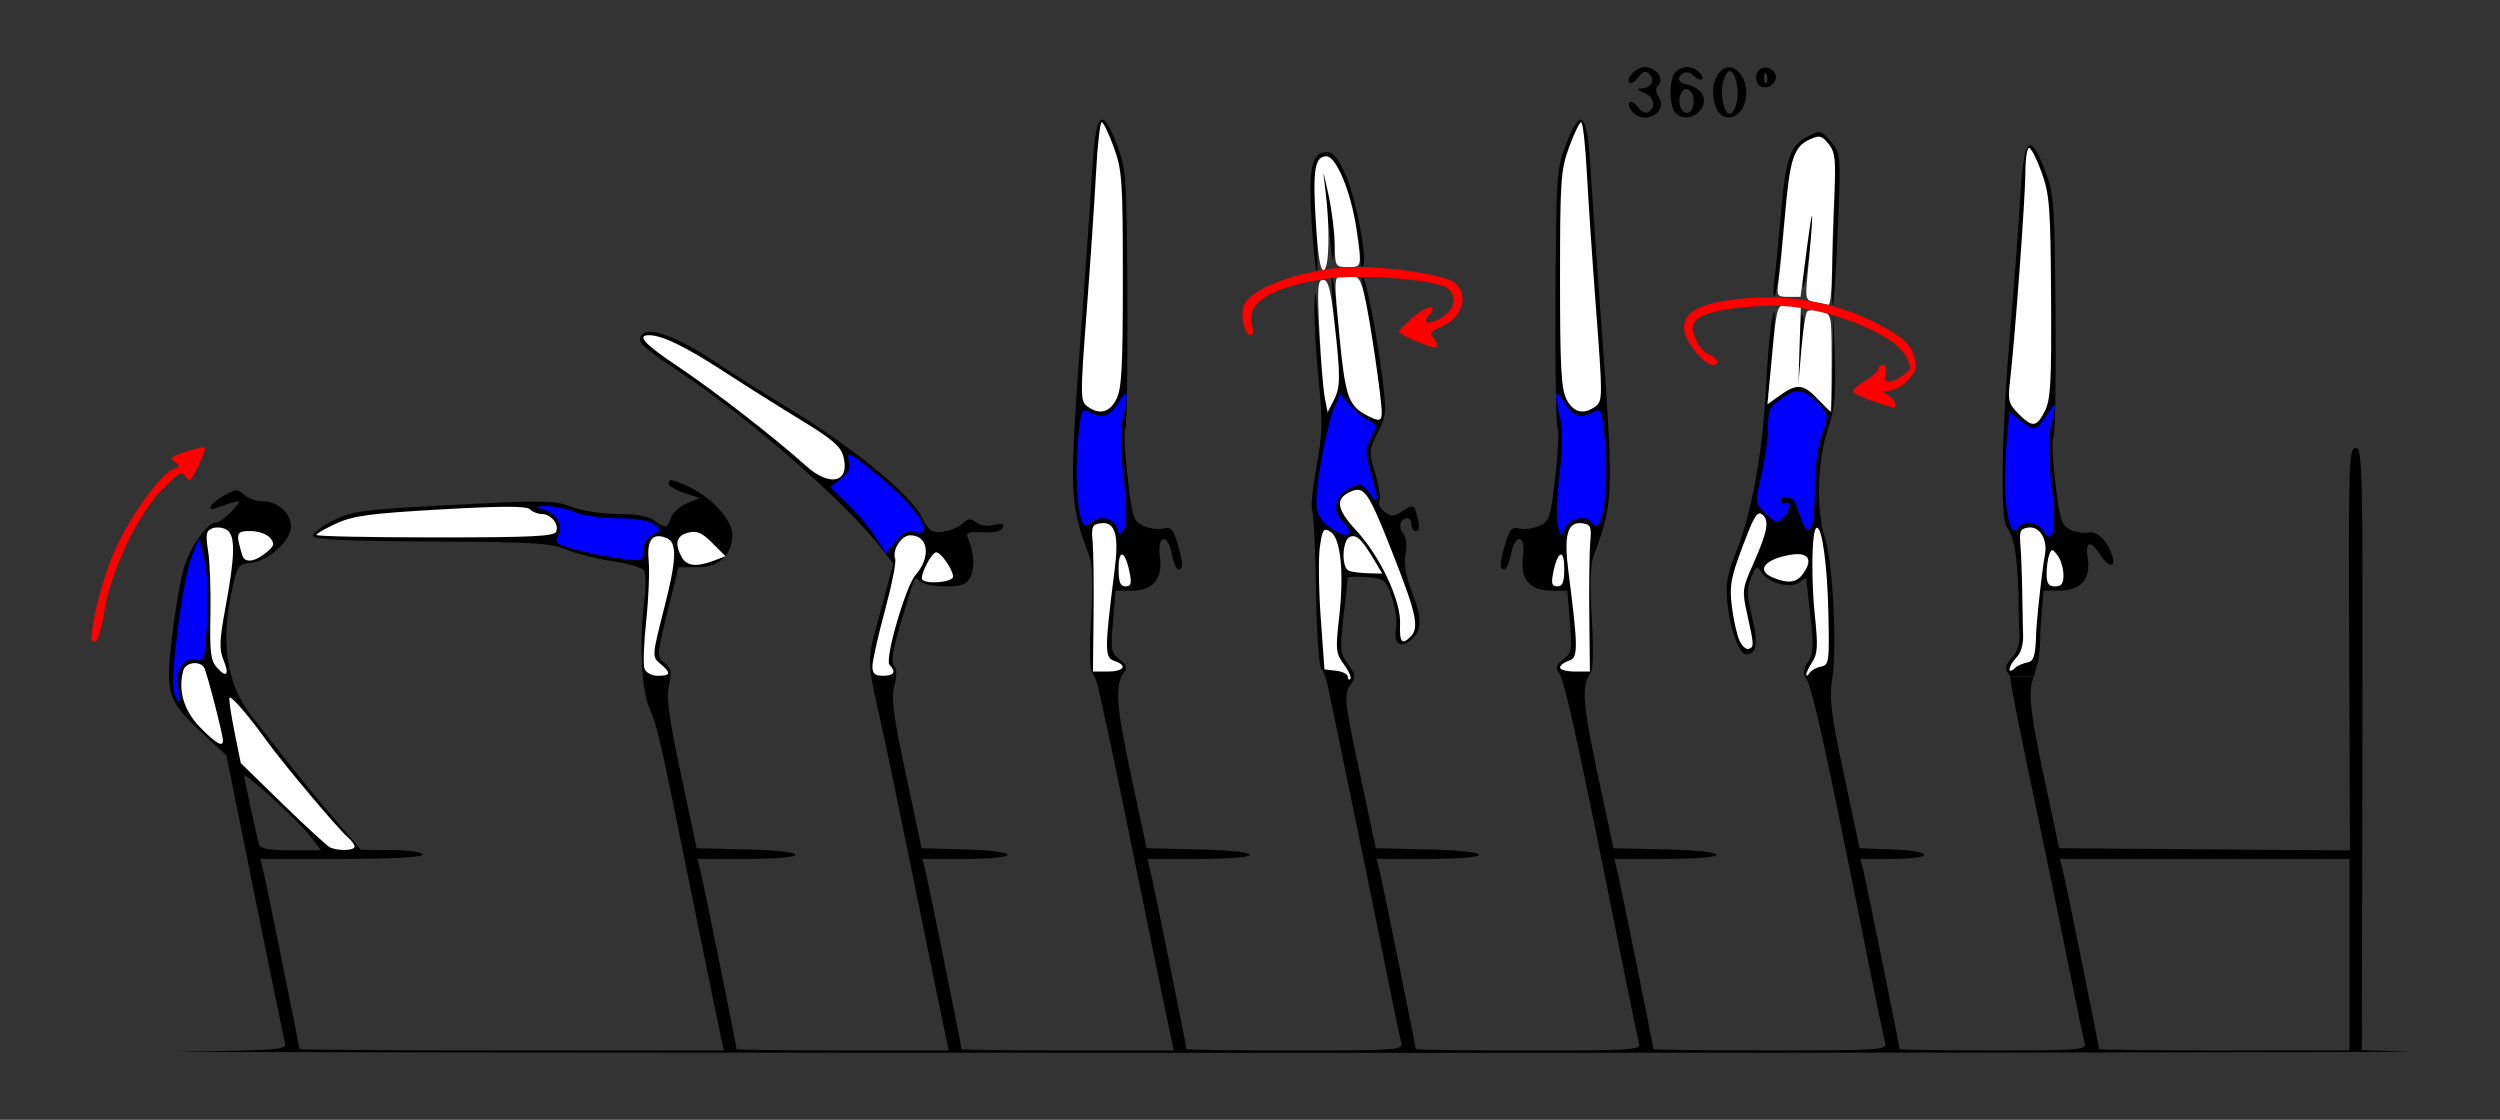 <?xml version="1.0" encoding="UTF-8" standalone="no"?>
<!-- Created with Inkscape (http://www.inkscape.org/) -->

<svg
   xmlns:dc="http://purl.org/dc/elements/1.1/"
   xmlns:cc="http://creativecommons.org/ns#"
   xmlns:rdf="http://www.w3.org/1999/02/22-rdf-syntax-ns#"
   xmlns:svg="http://www.w3.org/2000/svg"
   xmlns="http://www.w3.org/2000/svg"
   xmlns:sodipodi="http://sodipodi.sourceforge.net/DTD/sodipodi-0.dtd"
   xmlns:inkscape="http://www.inkscape.org/namespaces/inkscape"
   id="svg3448"
   version="1.1"
   inkscape:version="0.91 r13725"
   width="550.467"
   height="246.562"
   viewBox="0 0 550.467 246.562"
   sodipodi:docname="ub230105.svg">
  <rect x="0" y="0" width="550.467" height="246.562" fill="#333333" stroke="none"/>
  <defs
     id="defs3452" />
  <sodipodi:namedview
     pagecolor="#bcbcbc"
     bordercolor="#666666"
     borderopacity="1"
     objecttolerance="10"
     gridtolerance="10"
     guidetolerance="10"
     inkscape:pageopacity="0"
     inkscape:pageshadow="2"
     inkscape:window-width="1485"
     inkscape:window-height="873"
     id="namedview3450"
     showgrid="false"
     inkscape:zoom="1.135399"
     inkscape:cx="175.01259"
     inkscape:cy="167.81536"
     inkscape:window-x="0"
     inkscape:window-y="0"
     inkscape:window-maximized="0"
     inkscape:current-layer="svg3448" />
  <g
     id="g4674"
     transform="translate(7.983,5.364)">
    <path
       inkscape:connector-curvature="0"
       id="path4665"
       d="m 354.205,9.375 c -1.851,0 -4.329,2.534 -3.395,3.471 0.336,0.337 1.208,-0.202 1.939,-1.195 1.013,-1.377 1.593,-1.547 2.434,-0.717 1.358,1.342 0.397,3.107 -1.734,3.188 -1.145,0.043 -1,0.294 0.523,0.908 2.249,0.907 2.794,3.181 1.025,4.277 -0.592,0.367 -1.638,-0.105 -2.326,-1.049 -0.688,-0.943 -1.526,-1.44 -1.861,-1.104 -0.336,0.337 -0.078,1.255 0.572,2.041 2.61,3.154 7.999,0.205 5.871,-3.213 -0.752,-1.208 -0.759,-1.965 -0.029,-2.697 C 358.533,11.973 356.527,9.375 354.205,9.375 Z"
       style="fill:#000000" />
    <path
       inkscape:connector-curvature="0"
       id="path4663"
       d="m 363.695,9.428 c -0.988,-0.051 -1.992,0.302 -2.76,1.072 -1.468,1.473 -1.445,7.551 0.035,9.035 2.753,2.762 7.805,-1.015 5.752,-4.301 -0.564,-0.902 -1.929,-1.775 -3.033,-1.939 -2.161,-0.323 -2.633,-1.546 -0.99,-2.564 0.559,-0.346 1.483,-0.16 2.055,0.414 1.563,1.567 2.94,1.255 1.602,-0.363 -0.7,-0.847 -1.672,-1.302 -2.66,-1.354 z m -0.365,4.811 c 0.81,0.013 1.623,1.031 1.623,2.637 10e-6,1.203 -0.526,2.363 -1.168,2.578 -1.433,0.479 -2.508,-2.04 -1.734,-4.062 0.308,-0.806 0.793,-1.16 1.279,-1.152 z"
       style="fill:#000000" />
    <path
       inkscape:connector-curvature="0"
       id="path4661"
       d="m 372.791,9.445 c -0.819,-0.022 -1.663,0.4 -2.402,1.414 -1.488,2.041 -1.587,5.47 -0.232,8.01 1.42,2.661 4.818,1.922 5.939,-1.291 1.399,-4.008 -0.846,-8.066 -3.305,-8.133 z m 0.105,0.867 c 1.279,0 2.18,4.26 1.486,7.031 -0.323,1.289 -0.992,2.344 -1.486,2.344 -1.279,0 -2.178,-4.26 -1.484,-7.031 0.323,-1.289 0.99,-2.344 1.484,-2.344 z"
       style="fill:#000000" />
    <path
       inkscape:connector-curvature="0"
       id="path4659"
       d="m 380.492,9.533 c -0.447,0.048 -0.884,0.235 -1.24,0.592 -0.548,0.549 -0.73,1.691 -0.406,2.537 0.748,1.956 3.742,1.435 4.156,-0.723 0.279,-1.453 -1.168,-2.551 -2.51,-2.406 z m 0.223,1.104 c 0.085,0.013 0.185,0.157 0.297,0.438 0.27,0.677 0.238,1.485 -0.072,1.797 -0.311,0.312 -0.533,-0.242 -0.492,-1.23 0.028,-0.683 0.126,-1.025 0.268,-1.004 z"
       style="fill:#000000" />
    <path
       inkscape:connector-curvature="0"
       id="path4657"
       d="m 234.633,21.006 c -1.048,0.122 -1.659,3.518 -2.068,10.4 -0.337,5.672 -1.266,19.172 -2.064,30 -3.18,43.142 -3.173,43.401 1.484,56.014 0.594,1.609 0.698,6.631 0.277,13.383 -0.412,6.62 -0.324,11.255 0.229,11.957 0.497,0.631 1.123,2.201 1.391,3.49 0.268,1.289 1.191,5.508 2.051,9.375 0.859,3.867 4.265,20.32 7.568,36.562 3.303,16.242 6.229,30.48 6.504,31.641 l 0.498,2.109 -23.381,0 c -12.86,0 -23.383,-0.135 -23.383,-0.301 0,-0.599 -7.337,-36.798 -7.967,-39.309 L 195.125,183.75 l 9.447,0 c 12.453,0 12.38,-1.727 -0.088,-2.076 l -9.533,-0.268 -3.459,-16.23 c -2.784,-13.068 -3.283,-16.872 -2.555,-19.518 0.606,-2.203 0.585,-3.674 -0.066,-4.461 -0.689,-0.833 -0.284,-3.472 1.391,-9.076 3.404,-11.389 3.096,-10.721 4.348,-9.465 0.6,0.602 3.096,1.094 5.545,1.094 3.577,0 4.66,-0.39 5.51,-1.982 1.044,-1.957 0.853,-5.416 -0.473,-8.516 -0.585,-1.368 -0.126,-1.566 3.271,-1.406 2.531,0.119 4.106,-0.251 4.379,-1.027 0.31,-0.883 -0.238,-1.045 -2.016,-0.598 -1.45,0.365 -3.009,0.138 -3.846,-0.559 -1.139,-0.948 -1.716,-0.892 -3.025,0.287 -0.89,0.801 -2.874,1.597 -4.408,1.77 -2.438,0.273 -3.025,-0.158 -4.672,-3.422 -2.434,-4.824 -15.468,-15.454 -28.986,-23.641 -5.654,-3.424 -13.251,-8.224 -16.881,-10.664 -7.428,-4.994 -13.888,-7.408 -15.498,-5.793 -1.509,1.513 -0.475,2.58 7.904,8.154 15.983,10.633 36.824,28.852 44.764,39.133 l 2.531,3.277 -2.859,10.643 c -3.111,11.579 -3.158,9.621 0.646,26.688 0.805,3.609 4.165,19.852 7.469,36.094 3.303,16.242 6.231,30.48 6.506,31.641 l 0.5,2.109 -23.383,0 c -12.86,0 -23.383,-0.135 -23.383,-0.301 0,-0.599 -7.337,-36.799 -7.967,-39.309 l -0.646,-2.578 10.85,0 c 14.384,0 14.311,-1.732 -0.088,-2.08 l -10.936,-0.264 -3.449,-16.186 c -2.678,-12.568 -3.27,-16.968 -2.65,-19.688 0.667,-2.924 0.506,-3.734 -0.984,-4.908 -1.749,-1.378 -1.737,-1.602 0.643,-11.25 l 2.428,-9.844 4.146,0 c 2.752,0 4.858,-0.854 6.17,-2.42 l -2.543,0.971 c -3.815,1.455 -6.005,1.198 -7.088,-0.832 -1.584,-2.969 -1.117,-4.678 1.459,-5.326 1.927,-0.485 3.024,-0.014 5.314,2.283 l 2.873,2.883 c 0.999,-1.204 1.535,-2.823 1.535,-4.801 0,-3.212 -4.951,-8.489 -10.018,-10.678 -3.548,-1.532 -4.002,-1.581 -4.002,-0.434 0,0.476 1.536,1.373 3.412,1.994 l 3.41,1.129 -2.854,1.205 c -1.57,0.662 -3.134,2.085 -3.475,3.162 -0.727,2.298 -1.268,2.374 -3.709,0.521 -1.165,-0.884 -3.999,-1.377 -7.914,-1.377 -3.461,0 -7.879,-0.682 -10.217,-1.578 -3.761,-1.441 -6.028,-1.477 -26.088,-0.422 -20.352,1.07 -22.308,1.328 -26.582,3.5 -2.537,1.29 -4.456,2.819 -4.264,3.398 0.246,0.741 7.944,1.085 25.998,1.164 22.369,0.098 26.183,0.328 29.852,1.803 2.313,0.93 6.921,2.084 10.24,2.562 3.319,0.479 6.365,1.386 6.771,2.018 0.406,0.632 0.425,3.68 0.041,6.773 -1.112,8.963 -0.624,19.286 1.105,23.43 1.909,4.572 2.024,5.086 9.463,41.727 3.297,16.242 6.22,30.48 6.494,31.641 l 0.5,2.109 -46.746,0 c -25.711,0 -46.748,-0.135 -46.748,-0.301 0,-0.599 -7.337,-36.799 -7.967,-39.309 l -0.646,-2.578 17.857,0 c 11.282,0 17.859,-0.345 17.859,-0.938 0,-0.533 -2.922,-0.963 -6.775,-0.998 l -6.775,-0.06 -5.785,-6.736 c -5.418,-6.308 -9.454,-11.328 -18.516,-23.027 -5.383,-6.95 -6.676,-16.172 -3.949,-28.158 1.023,-4.499 1.43,-5.087 3.592,-5.182 3.905,-0.171 9.236,-4.801 9.236,-8.02 0,-3.109 -2.884,-5.631 -6.441,-5.631 -1.259,0 -3.001,-0.646 -3.871,-1.436 -1.424,-1.293 -1.874,-1.269 -4.508,0.234 -3.09,1.765 -4.083,3.751 -1.301,2.602 0.9,-0.371 2.476,-0.902 3.504,-1.178 1.702,-0.456 1.666,-0.278 -0.396,1.982 -1.246,1.365 -2.784,2.482 -3.42,2.482 -2.069,0 -5.949,5.636 -7.303,10.609 -0.728,2.673 -1.842,9.373 -2.477,14.891 -1.411,12.268 -0.934,13.772 6.611,20.779 l 5.4,5.014 6.225,30.838 c 3.424,16.961 6.435,31.57 6.691,32.463 0.432,1.504 -1.243,1.642 -22.723,1.891 -12.754,0.147 94.569,0.277 238.494,0.287 143.925,0.01 257.143,-0.117 251.596,-0.283 l -10.086,-0.303 0.123,-66.295 c 0.117,-62.117 0.024,-66.297 -1.482,-66.297 -1.5,0 -1.595,2.963 -1.43,44.309 l 0.178,44.311 -32.02,-0.248 -32.018,-0.246 -3.434,-16.109 c -2.96,-13.884 -3.504,-18.935 -2.088,-21.717 l -5.312,0 c 0.109,0.577 0.211,1.165 0.283,1.732 0.23,1.805 2.383,12.562 4.785,23.906 2.402,11.344 5.837,28.008 7.635,37.031 1.798,9.023 3.488,17.145 3.754,18.047 0.451,1.528 -0.938,1.641 -20.141,1.641 -11.343,0 -20.623,-0.135 -20.623,-0.301 0,-0.599 -7.337,-36.798 -7.967,-39.309 l -0.648,-2.578 7.111,0 c 9.3,0 9.227,-1.716 -0.088,-2.07 l -7.199,-0.273 -3.412,-16.023 c -2.95,-13.849 -3.301,-16.774 -2.59,-21.562 1.049,-7.062 0.041,-25.953 -1.646,-30.852 -1.944,-5.645 -1.666,-16.886 0.584,-23.568 1.557,-4.626 1.847,-7.506 1.6,-15.885 l -0.301,-10.234 -0.199,11.088 -0.197,11.088 -2.877,-2.885 c -3.398,-3.409 -4.775,-3.555 -8.486,-0.904 l -2.773,1.98 0.561,-5.965 c 1.27,-13.52 1.388,-16.508 0.516,-13.006 -0.448,1.799 -1.086,8.76 -1.418,15.469 -0.699,14.121 -3.122,27.422 -6.58,36.104 -2.044,5.133 -2.334,6.972 -1.834,11.66 0.592,5.548 2.598,10.84 4.109,10.84 2.253,0 2.653,-2.56 1.275,-8.18 -1.183,-4.824 -1.226,-6.33 -0.248,-8.699 1.134,-2.747 1.236,-2.791 2.461,-1.037 1.628,2.332 6.493,3.47 8.322,1.947 0.75,-0.624 1.367,-0.979 1.371,-0.787 0.004,0.192 0.416,3.917 0.916,8.277 0.763,6.654 0.676,8.283 -0.537,10.141 -0.943,1.444 -1.138,2.599 -0.562,3.322 1.442,1.812 4.177,14.189 13.818,62.516 1.8,9.023 3.492,17.145 3.758,18.047 0.453,1.535 -1.183,1.641 -25.281,1.641 -14.17,0 -25.764,-0.135 -25.764,-0.301 0,-0.599 -7.337,-36.798 -7.967,-39.309 l -0.646,-2.578 11.316,0 c 15.028,0 14.957,-1.733 -0.086,-2.08 L 347.287,181.406 343.785,165 c -3.319,-15.544 -3.592,-19.581 -1.506,-22.24 0.549,-0.7 0.637,-5.363 0.227,-11.957 -0.421,-6.752 -0.317,-11.774 0.277,-13.383 4.657,-12.613 4.663,-12.871 1.482,-56.014 -0.798,-10.828 -1.727,-24.328 -2.064,-30 -0.728,-12.235 -2.09,-13.454 -5.416,-4.84 -2.009,5.204 -2.122,6.842 -2.275,33.416 -0.089,15.37 0.118,28.402 0.461,28.959 0.343,0.557 0.119,5.379 -0.5,10.717 -1.049,9.05 -1.288,9.778 -3.545,10.779 -1.331,0.591 -3.291,0.844 -4.355,0.564 -1.605,-0.422 -2.125,0.121 -3.039,3.182 -1.318,4.413 -1.383,5.816 -0.271,5.816 0.457,0 1.108,-1.477 1.445,-3.281 0.903,-4.828 3.302,-4.384 2.65,0.49 -0.662,4.95 1.468,7.479 6.299,7.479 l 3.457,0 0.576,6.797 c 0.528,6.235 0.409,6.926 -1.453,8.35 -1.541,1.179 -1.784,1.855 -1.006,2.812 1.245,1.532 4.426,16.058 13.924,63.604 1.803,9.023 3.494,17.145 3.76,18.047 0.452,1.534 -1.135,1.641 -24.344,1.641 -13.656,0 -24.83,-0.135 -24.83,-0.301 0,-0.599 -7.337,-36.798 -7.967,-39.309 L 295.125,183.75 l 11.316,0 c 15.028,0 14.956,-1.733 -0.086,-2.08 l -11.404,-0.264 -3.574,-16.77 c -3.307,-15.516 -3.464,-16.935 -2.123,-18.988 1.336,-2.046 1.301,-2.421 -0.438,-4.793 -1.737,-2.37 -1.812,-3.203 -0.965,-10.543 0.506,-4.383 0.922,-8.182 0.926,-8.443 0.004,-0.262 1.875,-0.327 4.156,-0.145 3.986,0.318 4.204,0.495 5.572,4.521 0.783,2.305 1.186,5.376 0.896,6.826 -0.666,3.342 1.068,4.516 3.461,2.344 2.306,-2.094 2.285,-4.762 -0.084,-10.791 -1.294,-3.293 -1.703,-5.83 -1.295,-8.014 0.366,-1.959 0.164,-3.718 -0.523,-4.549 -1.153,-1.394 -0.596,-3.312 0.963,-3.312 0.484,0 0.881,0.633 0.881,1.406 0,0.773 0.465,1.406 1.035,1.406 0.663,0 0.803,-0.927 0.391,-2.576 -0.85,-3.397 -0.911,-3.429 -3.449,-1.777 -1.861,1.211 -2.439,1.231 -3.912,0.137 -0.951,-0.706 -1.461,-1.72 -1.133,-2.252 0.328,-0.532 -0.073,-3.275 -0.891,-6.096 -1.434,-4.948 -1.414,-5.27 0.541,-9.115 1.915,-3.765 1.968,-4.455 0.947,-12.48 -1.243,-9.776 -3.781,-22.432 -4.377,-21.834 -0.223,0.224 0.192,3.104 0.922,6.402 1.71,7.731 3.782,24.191 3.127,24.848 -0.928,0.931 -5.871,-2.256 -6.936,-4.473 -0.578,-1.204 -1.565,-7.795 -2.191,-14.646 -0.626,-6.852 -1.336,-12.259 -1.578,-12.016 -0.242,0.243 0.09,5.709 0.74,12.146 1.044,10.344 1.011,12.061 -0.291,14.758 l -1.475,3.053 -0.631,-4.225 c -0.347,-2.323 -0.953,-9.041 -1.346,-14.93 -0.528,-7.911 -0.752,-9.128 -0.854,-4.666 -0.076,3.321 0.342,10.78 0.928,16.576 0.911,9.015 0.84,11.773 -0.494,19.086 -0.857,4.701 -1.283,8.996 -0.945,9.543 0.337,0.547 0.714,8.326 0.838,17.287 0.124,8.964 0.643,16.824 1.152,17.475 0.509,0.65 1.176,2.447 1.484,3.994 0.308,1.547 2.492,12.094 4.854,23.438 2.361,11.344 5.765,28.008 7.562,37.031 1.798,9.023 3.486,17.145 3.752,18.047 0.452,1.532 -1.092,1.641 -23.41,1.641 -13.142,0 -23.895,-0.135 -23.895,-0.301 0,-0.599 -7.337,-36.798 -7.967,-39.309 l -0.648,-2.578 11.316,0 c 15.028,0 14.957,-1.733 -0.086,-2.08 l -11.402,-0.264 -3.434,-16.109 c -3.315,-15.554 -3.605,-19.972 -1.486,-22.65 0.747,-0.944 0.49,-1.65 -1.031,-2.812 -1.862,-1.424 -1.983,-2.114 -1.455,-8.35 l 0.576,-6.797 3.457,0 c 4.831,0 6.961,-2.528 6.299,-7.479 -0.652,-4.874 1.749,-5.318 2.652,-0.49 0.338,1.805 0.987,3.281 1.443,3.281 1.112,0 1.046,-1.404 -0.271,-5.816 -0.914,-3.06 -1.432,-3.603 -3.037,-3.182 -1.064,0.28 -3.024,0.026 -4.355,-0.564 -2.257,-1.002 -2.498,-1.729 -3.547,-10.779 -0.619,-5.338 -0.843,-10.16 -0.5,-10.717 0.343,-0.557 0.552,-13.589 0.463,-28.959 -0.154,-26.574 -0.266,-28.212 -2.275,-33.416 -1.455,-3.768 -2.534,-5.655 -3.35,-5.561 z M 45.83,165.4 c 0.713,-0.244 12.154,10.258 14.545,13.402 l 2.338,3.072 -6.619,0 c -4.472,0 -6.742,-0.38 -6.996,-1.172 -0.496,-1.546 -3.303,-14.502 -3.303,-15.246 0,-0.031 0.012,-0.049 0.035,-0.057 z M 445.592,183.75 l 31.877,0 31.877,0 0,21.094 0,21.094 -27.57,0 c -15.164,0 -27.57,-0.135 -27.57,-0.301 0,-0.599 -7.337,-36.799 -7.967,-39.309 L 445.592,183.75 Z"
       style="fill:#000000" />
    <path
       inkscape:connector-curvature="0"
       id="path4655"
       d="m 151.736,117.09 c -0.006,0.007 -0.01,0.015 -0.016,0.021 l 0.027,-0.01 -0.012,-0.012 z"
       style="fill:#000000" />
    <path
       inkscape:connector-curvature="0"
       id="path4653"
       d="m 392.621,23.73 c -0.104,-0.009 -0.212,-0.006 -0.324,0.008 -0.54,0.066 -1.199,0.391 -2.215,0.918 -3.939,2.043 -4.881,4.781 -5.955,17.316 -0.518,6.048 -1.175,12.668 -1.457,14.711 -0.282,2.043 -0.217,3.42 0.143,3.059 0.36,-0.361 1.212,-6.884 1.895,-14.496 1.392,-15.514 2.186,-18.258 5.754,-19.889 2.2,-1.005 2.682,-0.889 4.213,1.008 1.598,1.979 1.678,3.426 1.072,19.061 -0.361,9.305 -0.444,16.707 -0.186,16.449 0.259,-0.258 0.769,-7.892 1.133,-16.965 0.662,-16.487 0.659,-16.497 -1.574,-19.102 -1.182,-1.378 -1.767,-2.015 -2.498,-2.078 z"
       style="fill:#000000" />
    <path
       id="path4651"
       d="m 439.107,26.609 c -1.154,-0.144 -1.795,3.526 -2.25,11.359 -0.36,6.188 -1.359,19.477 -2.221,29.531 -1.896,22.132 -2.229,41.341 -0.748,43.207 1.78,2.242 2.527,7.451 2.613,18.199 0.017,2.175 0.086,4.195 0.172,6.01 -0.095,1.823 -0.579,3.381 -1.625,4.51 -1.375,1.484 -1.657,2.426 -0.982,3.281 0.187,0.237 0.348,0.498 0.496,0.773 l 5.385,0 c 0.234,-1.218 0.518,-2.34 0.75,-2.855 0.197,-0.437 0.456,-2.342 0.553,-5.162 l 0.008,0 c -0.041,-1.075 0.04,-2.467 0.197,-4.447 l 0.518,-6.328 3.465,0 c 4.7,0 6.997,-2.564 6.277,-7.01 -0.625,-3.864 0.538,-4.277 2.705,-0.959 1.905,2.917 3.528,3.06 2.67,0.234 -0.975,-3.21 -3.424,-5.558 -5.289,-5.068 -0.919,0.241 -2.67,-0.032 -3.889,-0.609 -1.979,-0.937 -2.336,-2.033 -3.326,-10.227 -0.61,-5.048 -0.799,-9.679 -0.422,-10.291 0.377,-0.612 0.583,-12.828 0.459,-27.145 -0.212,-24.438 -0.353,-26.36 -2.322,-31.461 -1.374,-3.558 -2.404,-5.444 -3.193,-5.543 z m -0.021,84.164 c 2.303,0.051 3.845,2.968 3.156,6.234 -0.293,1.388 -0.935,6.521 -1.428,11.406 -0.303,3.003 -0.472,4.945 -0.5,6.365 -0.191,3.77 -0.568,5.461 -1.779,5.684 -1.028,0.189 -2.262,0.719 -2.742,1.176 -1.861,1.773 -1.673,-0.201 0.211,-2.213 1.089,-1.163 1.554,-1.885 1.604,-3.863 l -0.127,-0.1 0.029,0 c -0.065,-1.515 -0.1,-3.476 -0.133,-6.105 -0.074,-5.92 -0.286,-12.451 -0.469,-14.514 -0.29,-3.264 -0.068,-3.787 1.707,-4.041 0.16,-0.023 0.317,-0.033 0.471,-0.029 z"
       style="fill:#000000"
       inkscape:connector-curvature="0" />
    <path
       inkscape:connector-curvature="0"
       id="path4649"
       d="m 284.143,28.125 c -3.316,0 -4.068,3.482 -3.326,15.395 0.372,5.97 0.888,10.855 1.145,10.855 0.257,0 0.168,-4.794 -0.197,-10.652 -0.728,-11.687 -0.261,-14.66 2.303,-14.66 2.843,0 7.373,14.1 7.504,23.359 0.01,0.73 0.257,1.089 0.549,0.797 1.077,-1.081 -1.5,-14.809 -3.73,-19.867 -1.73,-3.923 -2.789,-5.227 -4.246,-5.227 z"
       style="fill:#000000" />
    <path
       inkscape:connector-curvature="0"
       id="path4647"
       d="m 283.611,34.168 c -0.048,0.025 -0.042,0.344 0.029,0.988 0.229,2.062 0.744,7.125 1.145,11.25 0.644,6.635 0.756,6.959 0.975,2.812 0.136,-2.578 -0.379,-7.641 -1.145,-11.25 -0.526,-2.481 -0.897,-3.855 -1.004,-3.801 z"
       style="fill:#000000" />
    <path
       inkscape:connector-curvature="0"
       id="path4645"
       d="m 391.281,39.705 c -0.197,0.109 -0.634,2.283 -1.131,5.764 -0.662,4.641 -1.188,9.914 -1.168,11.719 0.02,1.805 0.58,-0.516 1.242,-5.156 0.662,-4.641 1.186,-9.914 1.166,-11.719 -0.005,-0.451 -0.044,-0.644 -0.109,-0.607 z"
       style="fill:#000000" />
    <path
       inkscape:connector-curvature="0"
       id="path4643"
       d="m 388.859,63.992 c -0.043,0.023 -0.09,0.097 -0.141,0.227 -0.405,1.031 -0.734,4.828 -0.729,8.438 0.01,8.31 0.529,6.933 1.059,-2.812 0.198,-3.637 0.109,-6.011 -0.189,-5.852 z"
       style="fill:#000000" />
    <path
       style="fill:#fefefe"
       d="m 234.598,21.562 c -0.367,0 -0.926,4.957 -1.244,11.016 -0.318,6.059 -1.25,19.861 -2.072,30.672 -1.418,18.653 -1.413,19.717 0.145,20.859 2.647,1.942 4.874,1.398 6.4,-1.562 1.167,-2.265 1.426,-7.048 1.426,-26.389 0,-21.777 -0.155,-24.051 -1.994,-29.109 -1.097,-3.018 -2.293,-5.486 -2.66,-5.486 z"
       id="path4419"
       inkscape:connector-curvature="0" />
    <path
       style="fill:#fefefe"
       d="m 340.17,21.562 c -0.367,0 -1.565,2.469 -2.662,5.486 -1.839,5.058 -1.994,7.332 -1.994,29.109 0,19.341 0.258,24.124 1.426,26.389 1.526,2.961 3.753,3.504 6.4,1.562 1.557,-1.142 1.565,-2.207 0.146,-20.859 -0.822,-10.811 -1.755,-24.613 -2.072,-30.672 C 341.096,26.52 340.537,21.562 340.17,21.562 Z"
       id="path4417"
       inkscape:connector-curvature="0" />
    <path
       style="fill:#fefefe"
       d="m 392.359,24.734 c -0.481,0.026 -1.055,0.238 -1.859,0.605 -3.509,1.604 -4.379,4.265 -5.439,16.633 -0.518,6.048 -1.159,12.578 -1.424,14.512 C 383.178,59.835 383.281,60 385.811,60 l 2.654,0 1.512,-11.484 c 1.391,-10.566 1.413,-7.563 0.049,6.48 -0.538,5.543 -0.47,5.795 1.67,6.201 1.227,0.233 2.546,0.481 2.932,0.551 0.386,0.07 0.732,-3.143 0.771,-7.139 0.039,-3.996 0.264,-11.525 0.5,-16.73 0.369,-8.146 0.192,-9.757 -1.264,-11.561 -0.928,-1.149 -1.473,-1.627 -2.275,-1.584 z"
       id="path4415"
       inkscape:connector-curvature="0" />
    <path
       style="fill:#fefefe"
       d="m 438.788,27.188 c -0.445,0 -0.809,2.43 -0.809,5.4 0,5.399 -2.302,36.69 -3.373,45.869 -0.51,4.366 -0.321,5.11 1.828,7.266 3.1,3.11 3.977,3.028 5.82,-0.547 1.291,-2.503 1.5,-6.293 1.385,-25.078 -0.122,-19.898 -0.331,-22.672 -2.088,-27.52 -1.074,-2.965 -2.319,-5.391 -2.764,-5.391 z"
       id="path4413"
       inkscape:connector-curvature="0" />
    <path
       style="fill:#fefefe"
       d="m 284.066,29.062 c -2.565,0 -3.03,2.975 -2.299,14.707 0.461,7.395 0.996,10.585 1.738,10.334 1.204,-0.408 1.384,-9.312 0.352,-17.541 -0.638,-5.084 -0.63,-5.071 0.68,0.938 0.73,3.352 1.355,8.309 1.387,11.016 0.057,4.831 0.109,4.922 2.861,4.922 3.138,0 3.116,0.093 1.9,-8.346 C 289.509,36.926 286.262,29.062 284.066,29.062 Z"
       id="path4411"
       inkscape:connector-curvature="0" />
    <path
       style="fill:#fefefe"
       d="m 287.643,55.309 c -2.07,0.058 -1.849,1.093 -0.631,13.961 1.143,12.076 1.993,14.648 5.475,16.549 3.177,1.734 3.775,1.679 3.775,-0.342 0,-2.972 -2.787,-21.764 -3.863,-26.053 -0.92,-3.666 -1.324,-4.111 -3.725,-4.111 -0.393,0 -0.736,-0.012 -1.031,-0.004 z"
       id="path4409"
       inkscape:connector-curvature="0" />
    <path
       style="fill:#fefefe"
       d="m 283.369,56.25 c -1.217,0 -1.333,1.599 -0.83,11.484 0.321,6.316 0.86,12.866 1.199,14.555 l 0.617,3.072 1.279,-2.475 c 1.556,-3.009 1.584,-5.152 0.215,-17.229 C 285.022,58.355 284.467,56.25 283.369,56.25 Z"
       id="path4407"
       inkscape:connector-curvature="0" />
    <path
       style="fill:#fefefe"
       d="m 384.99,61.861 c -1.896,0.024 -1.851,1.046 -3.238,15.822 l -0.561,5.965 2.773,-1.98 c 3.695,-2.639 5.142,-2.501 8.266,0.787 1.446,1.522 2.735,2.788 2.863,2.812 0.129,0.025 0.232,-4.799 0.232,-10.719 0,-10.752 -0.002,-10.765 -2.379,-11.363 -1.309,-0.33 -2.662,-0.316 -3.006,0.029 -0.344,0.345 -0.923,4.088 -1.285,8.316 l -0.658,7.688 0.275,-8.672 0.277,-8.672 -2.619,0 c -0.36,0 -0.671,-0.017 -0.941,-0.014 z"
       id="path4405"
       inkscape:connector-curvature="0" />
    <path
       style="fill:#fefefe"
       d="m 134.908,68.438 c -2.799,0 -0.886,2.061 6.447,6.945 7.728,5.147 21.467,15.808 28.039,21.756 5.367,4.858 9.853,3.756 8.311,-2.039 -0.577,-2.168 -2.516,-3.837 -9.08,-7.818 -4.59,-2.784 -12.343,-7.664 -17.229,-10.844 -8.389,-5.46 -13.623,-8 -16.488,-8 z"
       id="path4403"
       inkscape:connector-curvature="0" />
    <path
       style="fill:#fefefe"
       d="m 290.859,102.48 c -0.479,0.015 -0.994,0.194 -1.592,0.467 -3.306,1.511 -2.934,3.853 1.344,8.455 5.251,5.649 9.881,15.455 9.686,20.516 -0.16,4.15 0.388,4.833 2.32,2.895 1.915,-1.921 1.279,-5.01 -3.57,-17.379 -4.696,-11.978 -6.111,-15.016 -8.188,-14.953 z"
       id="path4401"
       inkscape:connector-curvature="0" />
    <path
       style="fill:#fefefe"
       d="m 103.682,106.223 c -3.114,0.003 -7.823,0.195 -14.57,0.578 -15.501,0.879 -19.281,1.385 -22.99,3.068 -2.442,1.108 -4.439,2.258 -4.439,2.557 -1.03e-4,0.299 11.771,0.543 26.158,0.543 21.348,0 26.249,-0.238 26.652,-1.291 0.637,-1.664 -1.189,-3.865 -3.205,-3.865 -0.862,0 -2.03,-0.464 -2.596,-1.031 -0.374,-0.375 -1.895,-0.562 -5.01,-0.559 z"
       id="path4399"
       inkscape:connector-curvature="0" />
    <path
       style="fill:#fefefe"
       d="m 379.494,107.689 c -0.849,-0.019 -1.712,1.767 -3.764,7.221 -2.636,7.006 -2.945,8.729 -2.379,13.275 0.358,2.874 1.104,6.228 1.66,7.451 0.556,1.224 1.464,2.072 2.018,1.887 1.242,-0.415 1.232,-0.743 -0.279,-7.539 -1.159,-5.211 -1.103,-5.748 1.137,-10.781 3.317,-7.455 3.799,-9.909 2.207,-11.234 -0.209,-0.174 -0.404,-0.275 -0.6,-0.279 z"
       id="path4397"
       inkscape:connector-curvature="0" />
    <path
       style="fill:#fefefe"
       d="m 234.869,109.816 c -0.186,0.003 -0.381,0.02 -0.586,0.049 -1.778,0.254 -1.995,0.771 -1.691,4.041 0.191,2.062 0.288,9.34 0.215,16.172 l -0.135,12.422 3.291,0 c 3.612,0 4.41,-1.393 1.355,-2.365 -2.101,-0.669 -2.089,-2.623 0.123,-19.963 0.942,-7.386 0.221,-10.394 -2.572,-10.355 z"
       id="path4395"
       inkscape:connector-curvature="0" />
    <path
       style="fill:#fefefe"
       d="m 339.896,109.816 c -2.793,-0.038 -3.513,2.97 -2.57,10.355 2.212,17.34 2.224,19.294 0.123,19.963 -1.064,0.339 -1.936,1.009 -1.936,1.49 0,0.481 1.482,0.875 3.291,0.875 l 3.289,0 -0.133,-12.422 c -0.073,-6.832 0.024,-14.109 0.215,-16.172 0.303,-3.27 0.087,-3.787 -1.691,-4.041 -0.205,-0.029 -0.402,-0.046 -0.588,-0.049 z"
       id="path4393"
       inkscape:connector-curvature="0" />
    <path
       id="path4391"
       d="m 439.086,110.773 c -0.154,-0.003 -0.311,0.006 -0.471,0.029 -1.775,0.254 -1.997,0.777 -1.707,4.041 0.183,2.062 0.395,8.594 0.469,14.514 0.03,2.416 0.068,4.151 0.123,5.611 -0.086,1.818 -0.475,3.366 -1.496,4.457 -1.884,2.012 -2.072,3.986 -0.211,2.213 0.48,-0.457 1.714,-0.987 2.742,-1.176 1.209,-0.222 1.573,-1.295 1.764,-5 l 0.004,0 c -3.2e-4,-0.019 0.002,-0.045 0.002,-0.064 0.007,-0.142 0.019,-0.223 0.025,-0.373 0,-0.074 -0.013,-0.126 -0.016,-0.195 0.025,-1.424 0.193,-3.377 0.5,-6.416 0.493,-4.886 1.135,-10.019 1.428,-11.406 0.689,-3.267 -0.853,-6.184 -3.156,-6.234 z"
       style="fill:#fefefe"
       inkscape:connector-curvature="0" />
    <path
       style="fill:#fefefe"
       d="m 39.551,110.791 c -0.274,0.027 -0.531,0.083 -0.758,0.17 -1.402,0.54 -1.544,1.299 -0.943,5.072 0.388,2.44 0.613,8.789 0.5,14.109 -0.172,8.096 0.062,9.97 1.434,11.49 2.166,2.401 2.797,1.586 1.396,-1.807 -0.917,-2.22 -0.823,-4.382 0.5,-11.514 2.126,-11.461 2.194,-15.791 0.27,-17.021 -0.622,-0.398 -1.577,-0.581 -2.398,-0.5 z"
       id="path4389"
       inkscape:connector-curvature="0" />
    <path
       style="fill:#fefefe"
       d="m 392.109,110.842 c -0.075,-8.9e-4 -0.148,0.035 -0.223,0.109 -0.964,0.967 -1.099,11.377 -0.25,19.322 0.691,6.472 0.593,8.318 -0.535,10.045 -0.76,1.164 -1.374,2.447 -1.367,2.852 0.008,0.405 0.324,0.259 0.701,-0.326 0.378,-0.585 1.527,-1.232 2.555,-1.436 1.767,-0.35 1.855,-1.01 1.607,-12.061 -0.229,-10.221 -1.369,-18.493 -2.488,-18.506 z"
       id="path4387"
       inkscape:connector-curvature="0" />
    <path
       style="fill:#fefefe"
       d="m 284.057,111.301 c -0.738,-0.131 -0.98,0.774 -1.412,3.662 -0.352,2.358 -0.272,9.413 0.18,15.678 l 0.82,11.391 2.57,0.297 c 1.414,0.163 2.57,0.761 2.57,1.328 0,0.567 0.247,0.784 0.549,0.48 0.302,-0.303 -0.325,-1.745 -1.395,-3.203 -1.789,-2.441 -1.873,-3.258 -1.07,-10.264 1.134,-9.895 0.375,-17.512 -1.885,-18.928 -0.382,-0.239 -0.682,-0.398 -0.928,-0.441 z"
       id="path4385"
       inkscape:connector-curvature="0" />
    <path
       style="fill:#fefefe"
       d="m 47.17,111.562 c -3.16,0 -3.297,0.411 -1.789,5.391 0.512,1.69 2.677,1.442 5.186,-0.596 1.866,-1.515 1.997,-1.984 0.924,-3.281 -0.689,-0.833 -2.632,-1.514 -4.32,-1.514 z"
       id="path4383"
       inkscape:connector-curvature="0" />
    <path
       style="fill:#fefefe"
       d="m 144.871,111.754 c -0.41,-0.012 -0.84,0.049 -1.322,0.17 -2.576,0.649 -3.043,2.358 -1.459,5.326 1.083,2.03 3.273,2.287 7.088,0.832 l 2.57,-0.98 -2.885,-2.895 c -1.718,-1.723 -2.764,-2.418 -3.992,-2.453 z"
       id="path4381"
       inkscape:connector-curvature="0" />
    <path
       style="fill:#fefefe"
       d="m 192.441,112.5 c -1.953,0 -4.045,3.255 -3.316,5.16 0.266,0.695 -0.751,5.829 -2.26,11.41 -1.508,5.581 -2.745,11.098 -2.748,12.258 -0.004,1.626 0.53,2.109 2.332,2.109 2.444,0 2.962,-0.872 1.432,-2.406 -1.126,-1.13 3.549,-17.307 5.717,-19.779 3.483,-3.973 2.851,-8.752 -1.156,-8.752 z"
       id="path4379"
       inkscape:connector-curvature="0" />
    <path
       style="fill:#fefefe"
       d="m 289.836,112.697 c -0.177,0.012 -0.357,0.055 -0.539,0.125 -1.766,0.68 -1.992,6.8 -0.277,7.494 0.643,0.26 2.558,0.506 4.258,0.547 l 3.09,0.074 -1.523,-2.578 c -2.546,-4.307 -3.765,-5.746 -5.008,-5.662 z"
       id="path4377"
       inkscape:connector-curvature="0" />
    <path
       style="fill:#fefefe"
       d="m 137.182,112.705 c -1.928,-0.092 -2.703,1.673 -2.342,5.318 0.235,2.376 -0.008,8.368 -0.539,13.316 -0.532,4.948 -0.699,9.694 -0.373,10.547 0.335,0.877 1.621,1.551 2.959,1.551 2.85,0 2.965,-0.602 0.512,-2.662 -1.841,-1.546 -1.836,-1.628 0.893,-12.338 2.758,-10.826 2.855,-14.43 0.41,-15.371 -0.568,-0.219 -1.075,-0.34 -1.52,-0.361 z"
       id="path4375"
       inkscape:connector-curvature="0" />
    <path
       style="fill:#fefefe"
       d="m 443.919,115.776 c -0.253,-0.022 -0.43,0.314 -0.689,0.992 -0.318,0.831 -0.578,2.741 -0.578,4.246 0,2.111 0.427,2.736 1.869,2.736 1.423,0 1.862,-0.615 1.84,-2.578 -0.016,-1.418 -0.597,-3.329 -1.291,-4.246 -0.567,-0.749 -0.897,-1.129 -1.15,-1.15 z"
       id="path4373"
       inkscape:connector-curvature="0" />
    <path
       style="fill:#fefefe"
       d="m 198.146,116.25 c -1.043,0 -3.725,5.341 -3.031,6.037 1.077,1.081 6.754,0.516 6.754,-0.672 0,-1.535 -2.658,-5.365 -3.723,-5.365 z"
       id="path4371"
       inkscape:connector-curvature="0" />
    <path
       style="fill:#fefefe"
       d="m 388.055,116.654 c -0.549,-0.023 -1.198,0.029 -1.947,0.164 -5.697,1.028 -7.468,3.48 -3.631,5.027 3.394,1.368 5.178,1.096 6.652,-1.016 1.773,-2.539 1.305,-4.075 -1.074,-4.176 z"
       id="path4369"
       inkscape:connector-curvature="0" />
    <path
       style="fill:#fefefe"
       d="m 238.996,116.752 c -0.397,0.096 -0.678,1.095 -0.678,3.061 0,3.01 0.357,3.938 1.518,3.938 1.212,0 1.398,-0.61 0.918,-3.018 -0.545,-2.732 -1.247,-4.104 -1.758,-3.98 z"
       id="path4367"
       inkscape:connector-curvature="0" />
    <path
       style="fill:#fefefe"
       d="m 335.771,116.752 c -0.51,-0.123 -1.213,1.248 -1.758,3.98 -0.48,2.408 -0.296,3.018 0.916,3.018 1.161,0 1.52,-0.928 1.52,-3.938 0,-1.965 -0.281,-2.965 -0.678,-3.061 z"
       id="path4365"
       inkscape:connector-curvature="0" />
    <path
       style="fill:#fefefe"
       d="m 35.209,140.654 c -1.19,-0.105 -2.517,0.486 -2.83,1.611 -1.21,4.343 0.11,8.834 3.672,12.492 3.426,3.519 5.084,4.495 5.061,2.977 -0.022,-1.432 -3.558,-15.137 -4.154,-16.105 -0.368,-0.598 -1.034,-0.912 -1.748,-0.975 z"
       id="path4361"
       inkscape:connector-curvature="0" />
    <path
       style="fill:#fefefe"
       d="m 42.678,148.225 c -0.053,-0.012 -0.093,-0.006 -0.119,0.019 -0.195,0.196 0.284,3.519 1.062,7.385 l 1.414,7.027 9.309,9.08 c 5.119,4.994 9.811,9.284 10.426,9.535 1.92,0.783 5.324,0.643 5.324,-0.219 0,-0.452 -0.682,-1.39 -1.516,-2.084 -2.011,-1.674 -14.271,-16.241 -17.738,-21.076 -3.671,-5.119 -7.373,-9.484 -8.162,-9.668 z"
       id="path3468"
       inkscape:connector-curvature="0" />
    <path
       style="fill:#0000fe"
       d="m 30.286,146.701 c -0.83,-3.316 2.036,-24.751 3.95,-29.55 l 1.589,-3.983 1.148,4.536 c 0.725,2.865 0.965,7.867 0.652,13.574 -0.483,8.785 -0.556,9.027 -2.623,8.63 -2.725,-0.522 -4.515,2.589 -3.682,6.397 0.735,3.356 -0.204,3.715 -1.035,0.396 z m 95.882,-29.478 c -2.313,-0.359 -5.998,-1.164 -8.189,-1.789 -3.61,-1.03 -3.888,-1.316 -2.963,-3.05 1.209,-2.266 -0.848,-5.152 -4.132,-5.796 -1.319,-0.259 -0.955,-0.437 1.062,-0.521 1.687,-0.07 4.577,0.505 6.423,1.279 1.847,0.774 6.164,1.406 9.604,1.406 3.813,0 6.931,0.5 7.998,1.283 1.69,1.24 1.68,1.32 -0.289,2.377 -1.248,0.67 -2.038,1.99 -2.038,3.405 0,2.5 -0.196,2.537 -7.477,1.408 z m 58.604,-4.357 c -1.282,-2.006 -4.035,-5.292 -6.118,-7.302 l -3.786,-3.656 2.286,-1.804 c 1.765,-1.393 2.15,-2.347 1.688,-4.192 -0.523,-2.09 0.297,-1.661 6.561,3.434 8.584,6.981 12.882,13.755 7.899,12.448 -1.478,-0.388 -2.588,0.177 -4.111,2.094 l -2.087,2.625 z m 257.172,-1.327 c -1.245,-2 -4.375,-2.483 -5.392,-0.832 -2.162,3.51 -3.715,-6.163 -2.786,-17.352 l 0.668,-8.046 2.378,1.877 c 3.171,2.502 3.708,2.396 5.875,-1.17 2.064,-3.396 2.234,-2.915 0.912,2.578 -0.602,2.503 -0.553,6.742 0.149,12.746 1.132,9.678 0.411,13.756 -1.804,10.199 z m -204.046,-0.761 c -0.694,-2.194 -4.067,-2.778 -5.831,-1.009 -0.732,0.734 -1.196,0.727 -1.659,-0.024 -1.18,-1.915 -1.684,-11.013 -1.011,-18.223 0.612,-6.553 0.806,-7.054 2.395,-6.2 2.949,1.583 4.613,1.043 6.535,-2.119 2.024,-3.331 2.301,-2.273 0.919,3.516 -0.595,2.492 -0.538,6.914 0.17,13.179 0.741,6.559 0.769,9.958 0.094,11.168 -0.921,1.65 -1.004,1.635 -1.612,-0.288 z m 47.363,0.268 c -3.792,-2.665 -4.083,-4.356 -2.445,-14.205 0.84,-5.051 2.152,-10.61 2.915,-12.353 l 1.387,-3.169 2.001,2.377 c 1.101,1.308 2.95,2.855 4.11,3.439 2.017,1.016 2.045,1.185 0.65,3.891 -1.32,2.561 -1.321,3.304 -0.006,7.843 1.871,6.455 1.809,7.114 -0.401,4.256 -1.724,-2.23 -1.938,-2.274 -4.418,-0.906 -3.221,1.776 -3.787,4.878 -1.34,7.333 2.87,2.879 1.074,3.972 -2.453,1.494 z m 49.78,-0.693 c -0.376,-1.439 -0.215,-6.501 0.358,-11.25 0.698,-5.786 0.742,-9.872 0.133,-12.384 -1.4,-5.775 -1.123,-6.852 0.905,-3.516 1.922,3.162 3.586,3.702 6.535,2.119 1.589,-0.853 1.783,-0.352 2.395,6.2 1.033,11.062 -0.61,21.792 -2.794,18.247 -1.126,-1.828 -4.851,-1.137 -5.876,1.09 -0.966,2.098 -0.975,2.095 -1.655,-0.506 z m 53.823,-0.847 c -0.474,-1.189 -1.094,-2.901 -1.377,-3.803 -0.551,-1.759 -3.376,-2.301 -3.376,-0.648 0,0.546 0.421,0.732 0.935,0.413 1.525,-0.945 1.062,2.008 -0.521,3.326 -1.223,1.018 -1.825,0.841 -3.77,-1.11 -2.313,-2.32 -2.313,-2.325 -0.895,-8.362 0.781,-3.323 1.426,-8.016 1.433,-10.43 0.012,-3.767 0.399,-4.664 2.728,-6.328 3.555,-2.539 4.936,-2.446 7.906,0.533 2.889,2.898 2.865,2.716 1.062,7.841 -0.815,2.318 -1.402,7.248 -1.402,11.781 0,7.888 -1.146,10.743 -2.724,6.787 z"
       id="path3464"
       inkscape:connector-curvature="0"
       sodipodi:nodetypes="sscsssssssssssssssssscssssscsssscssssssssssssssscsscssscssscccssssssscssssssscsssss" />
    <path
       style="fill:#fe0000"
       d="m 12.15,135.311 c 0,-3.884 2.756,-14.217 5.265,-19.741 3.441,-7.575 10.064,-16.676 12.849,-17.656 1.383,-0.487 1.488,-0.787 0.494,-1.403 -0.696,-0.431 -1.067,-0.955 -0.824,-1.165 0.868,-0.751 6.826,-2.534 7.203,-2.157 0.344,0.346 -2.198,5.994 -3.194,7.095 -0.22,0.243 -0.779,-0.175 -1.243,-0.928 -0.673,-1.092 -1.729,-0.423 -5.219,3.308 -5.46,5.838 -10.996,17.6 -12.504,26.565 -0.62,3.688 -1.51,6.706 -1.978,6.706 -0.468,0 -0.85,-0.282 -0.85,-0.626 z M 403.972,82.817 C 401.787,82.041 400,81.11 400,80.749 c 0,-0.361 1.262,-1.405 2.804,-2.319 1.542,-0.914 2.804,-2.059 2.804,-2.546 0,-0.486 0.47,-0.884 1.044,-0.884 0.583,0 0.828,0.827 0.555,1.875 -0.59,2.264 0.933,2.431 3.799,0.417 1.959,-1.376 1.995,-1.612 0.652,-4.217 -2.703,-5.244 -18.678,-11.277 -29.473,-11.132 -8.007,0.108 -14.835,1.346 -16.472,2.988 -1.279,1.283 -1.328,1.932 -0.329,4.351 0.646,1.564 1.97,3.096 2.943,3.406 C 370.192,73.283 370.78,75 369.116,75 c -1.645,0 -5.452,-4.379 -6.117,-7.036 -0.919,-3.671 1.831,-5.937 8.54,-7.039 12.806,-2.104 24.989,-0.074 35.65,5.938 4.153,2.342 5.569,3.72 6.242,6.075 0.742,2.595 0.549,3.388 -1.303,5.366 -1.196,1.277 -3.047,2.334 -4.114,2.35 -1.766,0.026 -1.794,0.114 -0.304,0.984 1.625,0.949 2.276,2.805 0.935,2.663 -0.386,-0.041 -2.488,-0.709 -4.673,-1.484 z M 303.505,69.625 c -1.928,-0.793 -3.474,-1.702 -3.437,-2.018 0.037,-0.317 1.524,-1.791 3.305,-3.276 3.253,-2.713 5.396,-2.804 3.188,-0.135 -1.635,1.976 0.685,1.956 3.512,-0.031 2.373,-1.668 2.702,-4.353 0.734,-5.992 -2.388,-1.988 -19.419,-3.312 -27.134,-2.109 -12.452,1.942 -17.544,5.349 -15.876,10.621 0.305,0.963 0.113,1.751 -0.426,1.751 -1.303,0 -2.27,-4.074 -1.526,-6.427 1.305,-4.123 14.364,-8.573 25.16,-8.573 8.073,0 19.585,1.887 21.378,3.503 3.154,2.844 1.618,7.687 -3.054,9.628 -2.029,0.843 -2.597,1.497 -1.905,2.191 1.143,1.146 1.308,2.531 0.286,2.399 -0.386,-0.05 -2.278,-0.74 -4.206,-1.533 z"
       id="path3462"
       inkscape:connector-curvature="0" />
  </g>
</svg>
